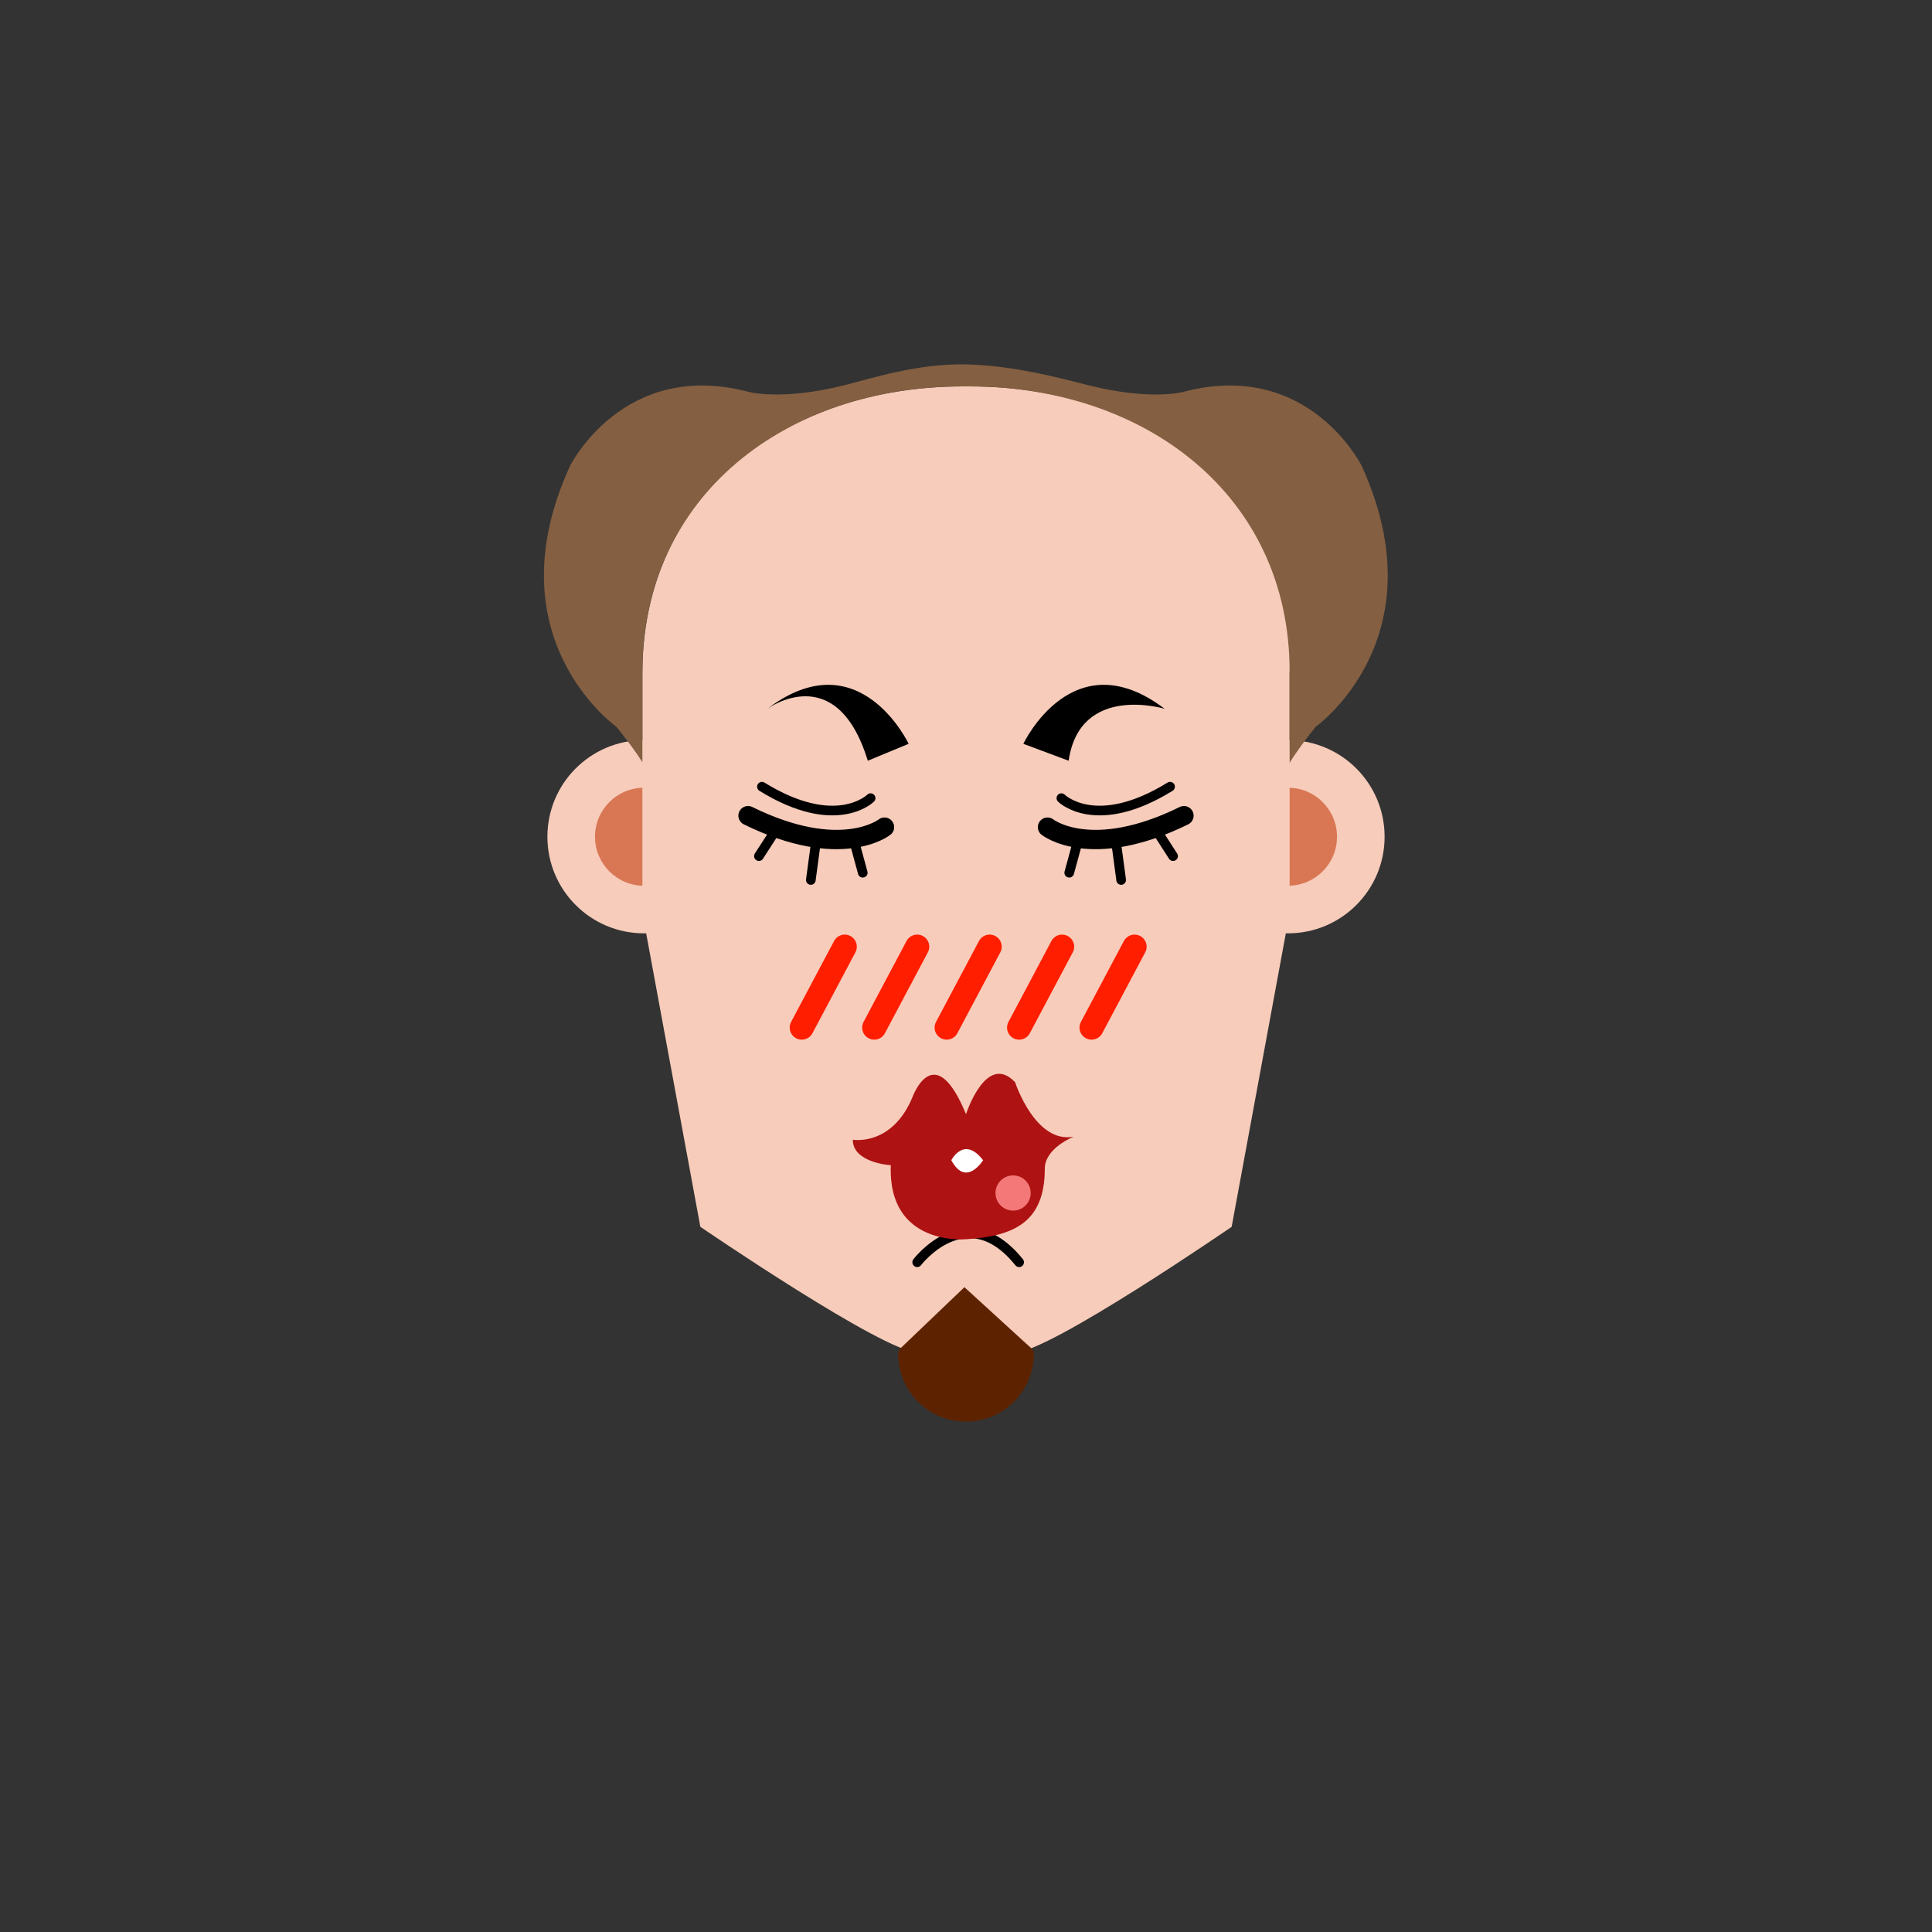 <?xml version="1.0" encoding="iso-8859-1"?><svg id="MegFaceHot Kiss" version="1.1" xmlns="http://www.w3.org/2000/svg" xmlns:xlink="http://www.w3.org/1999/xlink" xml:space="preserve" x="0px" y="0px" viewbox="0 0 400 400" width="400" height="400" ><rect width="100%" height="100%" fill="#333333" stroke="none"/><g id="Face"><g  /><g  /><circle  cx="133.333" cy="173.238" r="20" class="SkinColor" fill="#F7CCBA"  /><circle  cx="266.667" cy="173.238" r="20" class="SkinColor" fill="#F7CCBA"  /><circle  fill="#D97755" cx="266.667" cy="173.238" r="10.146" /><circle  fill="#D97755" cx="133.333" cy="173.238" r="10.146" /><path  d="M267,189v-50h0.18c-0.184-37-29.986-59-66.325-59h-1.521c-36.338,0-66.141,22-66.325,59H133v50l12,64.999    c0,0,37.999,26.001,45,26.001h20.189c7.001,0,44.811-26,44.811-26L267,189z" class="SkinColor" fill="#F7CCBA"  /></g><g id="Beard"><path  d="M214.04,280l-0.072-0.123c-0.072-0.263-0.21-0.492-0.407-0.692L199.674,266.5l-13.234,12.645    c-0.2,0.225-0.347,0.471-0.419,0.746L185.96,280h0.045c-0.018,0-0.045,0.19-0.045,0.294c0,7.754,6.286,14.04,14.04,14.04    s14.04-6.286,14.04-14.04c0-0.107-0.033-0.294-0.051-0.294H214.04z" class="BeardColor" fill="#5D2300"  /></g><g id="Eyebrow"><path  d="M188.125,154c0,0-10.219-21.702-29.25-7.25c0,0,14.292-10.5,20.792,10.75L188.125,154z" /><path  d="M211.875,154c0,0,10.219-21.702,29.25-7.25c0,0-17.542-5.32-19.875,10.75L211.875,154z" /></g><g id="Hair"><path  fill="#845F41" d="M281.925,96.463c0,0-10.925-22.188-36.925-15.333v-0.001c0,0-6.501,1.873-19.448-1.317    c-5.177-1.275-15.013-4.092-25.351-4.366c-10.338-0.274-20.388,3.09-25.586,4.366C161.622,83.003,155,81.129,155,81.129v0.001    c-26-6.855-36.981,15.333-36.981,15.333c-16.356,35.722,9.628,54.036,9.628,54.036c2.274,2.845,4.066,5.255,5.353,7.301V139    c0-36.451,29.883-59,66.333-59H200h0.667C237.117,80,267,102.55,267,139v18.915c1.291-2.07,3.06-4.517,5.368-7.416    C272.368,150.499,298.223,132.185,281.925,96.463z" /></g><g id="Top"><path  d="M206.858,218.32c-2.967,0-5.258,1.738-6.955,3.885c-1.689-2.136-3.819-3.697-6.519-3.697   c-5.186,0-7.646,5.734-8.172,7.141c-2.327,5.556-10.513,6.601-11.235,7.179c-0.947,0.759-1.415,1.924-1.415,3.138   c0,4.669,3.605,7.518,7.96,8.687c-1.898,15.908,19.576,15.924,19.773,15.908c8.607-0.545,20.017-3.079,20.017-18.601   c0-1.18,7.563-4.044,5.859-8.881c-0.475-1.742-2.058-3.08-3.858-3.08c-0.024,0-0.048,0-0.072,0   C216.875,229.625,212.5,218.32,206.858,218.32L206.858,218.32z" class="SkinColor" fill="#F7CCBA"  /><path  fill="none" stroke="#000000" stroke-width="2" stroke-linecap="round" stroke-linejoin="round" stroke-miterlimit="10" d="M189.895,261.333c0,0,10.23-13.5,21.105,0" /><path  fill="none" stroke="#000000" stroke-width="4" stroke-linecap="round" stroke-linejoin="round" stroke-miterlimit="10" d="M216.875,171.25c0,0,8.946,7.125,28.25-2.375" /><path  fill="none" stroke="#000000" stroke-width="2" stroke-linecap="round" stroke-linejoin="round" stroke-miterlimit="10" d="M219.75,165.25c0,0,7.125,7.125,22.5-2.375" /><line  fill="none" stroke="#000000" stroke-width="2" stroke-linecap="round" stroke-linejoin="round" stroke-miterlimit="10" x1="221.375" y1="180.688" x2="223.25" y2="173.815" /><line  fill="none" stroke="#000000" stroke-width="2" stroke-linecap="round" stroke-linejoin="round" stroke-miterlimit="10" x1="232.125" y1="182.188" x2="231" y2="173.815" /><line  fill="none" stroke="#000000" stroke-width="2" stroke-linecap="round" stroke-linejoin="round" stroke-miterlimit="10" x1="239.063" y1="171.345" x2="242.875" y2="177.251" /><path  fill="none" stroke="#000000" stroke-width="4" stroke-linecap="round" stroke-linejoin="round" stroke-miterlimit="10" d="M183.125,171.25c0,0-8.946,7.125-28.25-2.375" /><path  fill="none" stroke="#000000" stroke-width="2" stroke-linecap="round" stroke-linejoin="round" stroke-miterlimit="10" d="M180.25,165.25c0,0-7.125,7.125-22.5-2.375" /><line  fill="none" stroke="#000000" stroke-width="2" stroke-linecap="round" stroke-linejoin="round" stroke-miterlimit="10" x1="178.625" y1="180.688" x2="176.75" y2="173.815" /><line  fill="none" stroke="#000000" stroke-width="2" stroke-linecap="round" stroke-linejoin="round" stroke-miterlimit="10" x1="167.875" y1="182.188" x2="169" y2="173.815" /><line  fill="none" stroke="#000000" stroke-width="2" stroke-linecap="round" stroke-linejoin="round" stroke-miterlimit="10" x1="160.938" y1="171.345" x2="157.125" y2="177.251" /><path  fill="#AF1212" d="M176.563,235.967c0,0,8.104,1.452,12.375-8.857c0,0,4.5-12.435,11.063,3.578c0,0,4.167-12.965,10.167-6.62   c0,0,4.167,12.794,12.146,11.265c0,0-6,2.333-6,6.627c0,11.033-6.313,13.986-16.313,14.612c0,0-16.25,1.551-15.563-15.327   C184.438,241.245,176.563,240.798,176.563,235.967z" /><path  fill="#FFFFFF" d="M196.958,240.211c0,0,2.621-5.163,6.583,0C203.542,240.211,200.023,245.944,196.958,240.211z" /><line  fill="none" stroke="#FF1E00" stroke-width="5" stroke-linecap="round" stroke-linejoin="round" stroke-miterlimit="10" x1="174.895" y1="196" x2="166" y2="212.75" /><line  fill="none" stroke="#FF1E00" stroke-width="5" stroke-linecap="round" stroke-linejoin="round" stroke-miterlimit="10" x1="189.895" y1="196" x2="181" y2="212.75" /><line  fill="none" stroke="#FF1E00" stroke-width="5" stroke-linecap="round" stroke-linejoin="round" stroke-miterlimit="10" x1="204.895" y1="196" x2="196" y2="212.75" /><line  fill="none" stroke="#FF1E00" stroke-width="5" stroke-linecap="round" stroke-linejoin="round" stroke-miterlimit="10" x1="219.895" y1="196" x2="211" y2="212.75" /><line  fill="none" stroke="#FF1E00" stroke-width="5" stroke-linecap="round" stroke-linejoin="round" stroke-miterlimit="10" x1="234.895" y1="196" x2="226" y2="212.75" /><circle  fill="#F47878" cx="209.75" cy="247" r="3.645" /></g></svg>